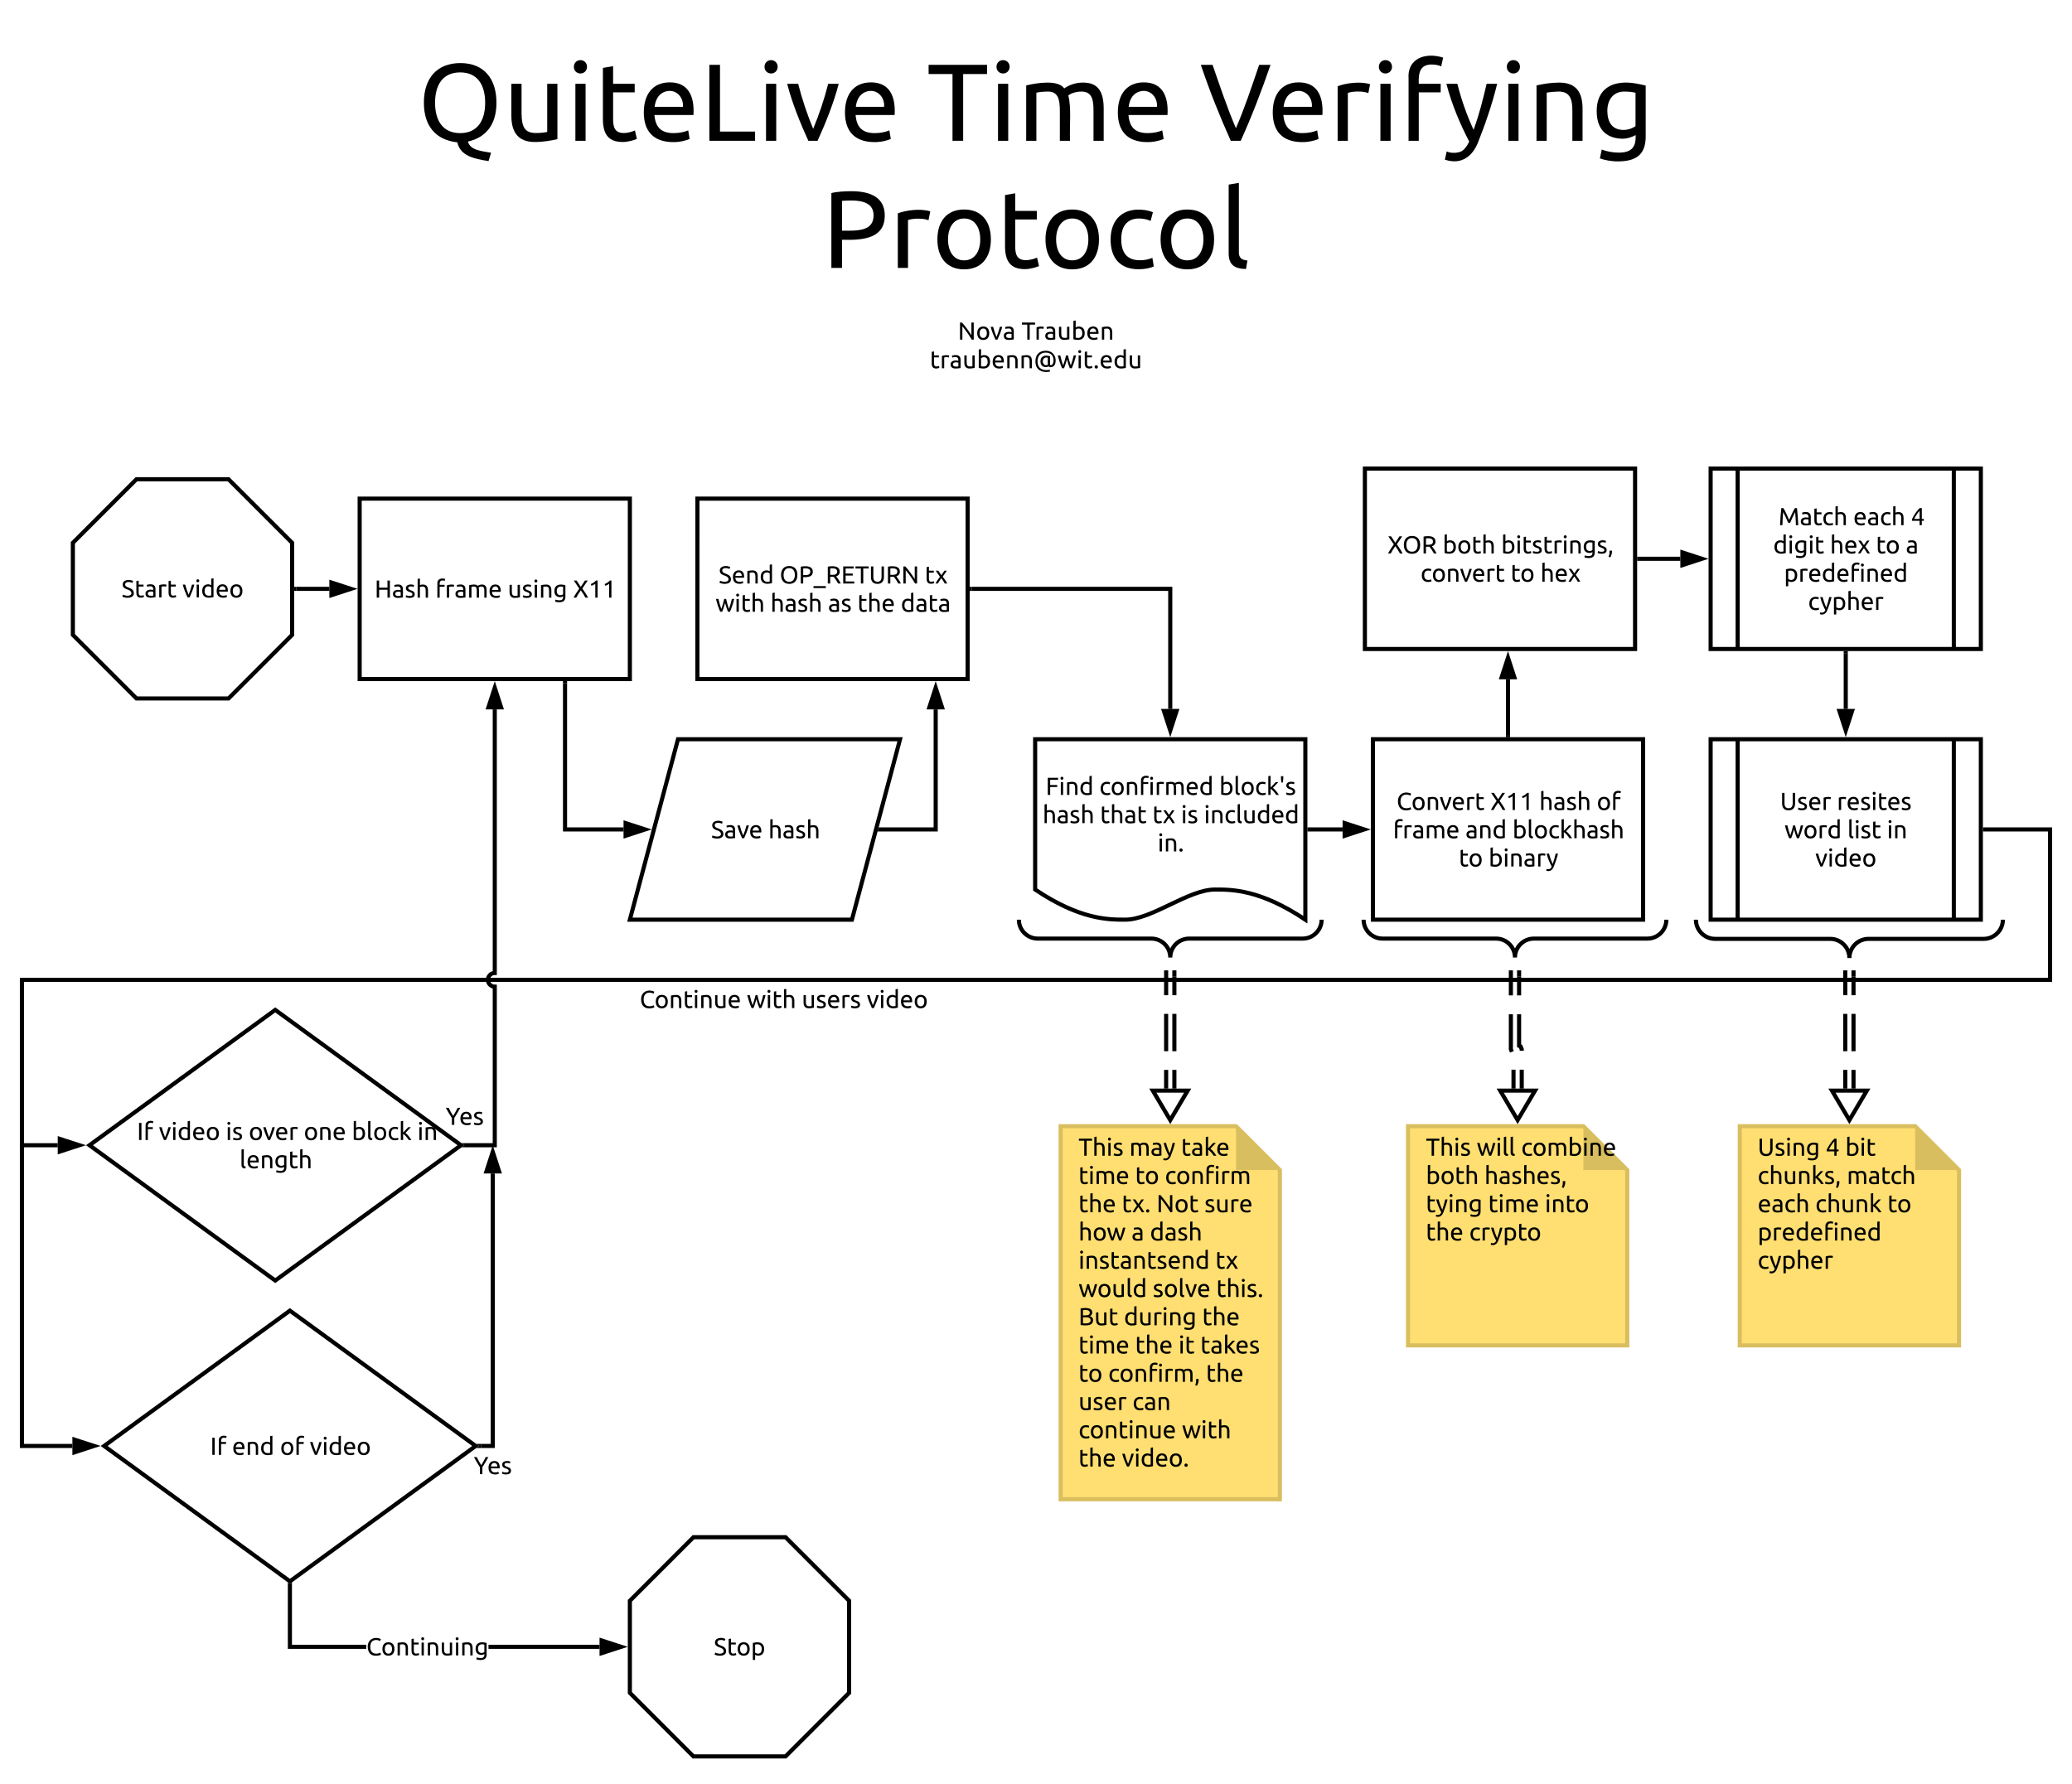 <svg xmlns="http://www.w3.org/2000/svg" xmlns:xlink="http://www.w3.org/1999/xlink" xmlns:lucid="lucid" width="1512" height="1302"><g transform="translate(-124 -18)" lucid:page-tab-id="0_0"><path d="M0 0h1760v1360H0z" fill="#fff"/><path d="M386.46 381.95h197.17v131.7H386.46z" stroke="#000" stroke-width="3" fill="#fff"/><use xlink:href="#a" transform="matrix(1,0,0,1,391.461,386.951) translate(5.867 67.258)"/><use xlink:href="#b" transform="matrix(1,0,0,1,391.461,386.951) translate(50.222 67.258)"/><use xlink:href="#c" transform="matrix(1,0,0,1,391.461,386.951) translate(103.004 67.258)"/><use xlink:href="#d" transform="matrix(1,0,0,1,391.461,386.951) translate(150.649 67.258)"/><path d="M340.17 447.8H364.34" stroke="#000" stroke-width="3" fill="none"/><path d="M340.2 449.3h-1.53v-3h1.54z"/><path d="M380.1 447.8l-14.26 4.64v-9.27z" stroke="#000" stroke-width="3"/><path d="M618.75 557.56H780.8l-35.12 131.7H583.63z" stroke="#000" stroke-width="3" fill="#fff"/><use xlink:href="#e" transform="matrix(1,0,0,1,588.63,562.561) translate(54.196 67.258)"/><use xlink:href="#f" transform="matrix(1,0,0,1,588.63,562.561) translate(96.009 67.258)"/><path d="M632.92 381.95H830.1v131.7H632.9z" stroke="#000" stroke-width="3" fill="#fff"/><use xlink:href="#g" transform="matrix(1,0,0,1,637.923,386.951) translate(10.427 56.947)"/><use xlink:href="#h" transform="matrix(1,0,0,1,637.923,386.951) translate(54.96 56.947)"/><use xlink:href="#i" transform="matrix(1,0,0,1,637.923,386.951) translate(160.898 56.947)"/><use xlink:href="#j" transform="matrix(1,0,0,1,637.923,386.951) translate(8.169 77.569)"/><use xlink:href="#k" transform="matrix(1,0,0,1,637.923,386.951) translate(48.24 77.569)"/><use xlink:href="#l" transform="matrix(1,0,0,1,637.923,386.951) translate(90.213 77.569)"/><use xlink:href="#m" transform="matrix(1,0,0,1,637.923,386.951) translate(111.742 77.569)"/><use xlink:href="#n" transform="matrix(1,0,0,1,637.923,386.951) translate(143.369 77.569)"/><path d="M1120 360h197.17v131.7H1120z" stroke="#000" stroke-width="3" fill="#fff"/><use xlink:href="#o" transform="matrix(1,0,0,1,1125,365) translate(11.484 56.947)"/><use xlink:href="#p" transform="matrix(1,0,0,1,1125,365) translate(51.68 56.947)"/><use xlink:href="#q" transform="matrix(1,0,0,1,1125,365) translate(94.4 56.947)"/><use xlink:href="#r" transform="matrix(1,0,0,1,1125,365) translate(35.582 77.569)"/><use xlink:href="#s" transform="matrix(1,0,0,1,1125,365) translate(101.324 77.569)"/><use xlink:href="#t" transform="matrix(1,0,0,1,1125,365) translate(123.031 77.569)"/><path d="M879.38 557.56h197.17v131.7c-32.92-22-53.43-22-65.85-22-19.72 0-45.94 22-65.66 22-12.22 0-32.93 0-65.66-22z" stroke="#000" stroke-width="3" fill="#fff"/><use xlink:href="#u" transform="matrix(1,0,0,1,884.384,562.561) translate(2.631 35.636)"/><use xlink:href="#v" transform="matrix(1,0,0,1,884.384,562.561) translate(41.813 35.636)"/><use xlink:href="#w" transform="matrix(1,0,0,1,884.384,562.561) translate(129.298 35.636)"/><use xlink:href="#k" transform="matrix(1,0,0,1,884.384,562.561) translate(0.382 56.258)"/><use xlink:href="#x" transform="matrix(1,0,0,1,884.384,562.561) translate(42.356 56.258)"/><use xlink:href="#y" transform="matrix(1,0,0,1,884.384,562.561) translate(80.542 56.258)"/><use xlink:href="#z" transform="matrix(1,0,0,1,884.384,562.561) translate(101.396 56.258)"/><use xlink:href="#A" transform="matrix(1,0,0,1,884.384,562.561) translate(118.142 56.258)"/><use xlink:href="#B" transform="matrix(1,0,0,1,884.384,562.561) translate(84.356 76.88)"/><path d="M833.1 447.8h144.87v87.64" stroke="#000" stroke-width="3" fill="none"/><path d="M833.13 449.3h-1.54v-3h1.53z"/><path d="M977.97 551.2l-4.64-14.26h9.27z" stroke="#000" stroke-width="3"/><path d="M1372.3 360h197.18v131.7H1372.3z" stroke="#000" stroke-width="3" fill="#fff"/><path d="M1392.02 360v131.7M1549.76 360v131.7" stroke="#000" stroke-width="3" fill="none"/><use xlink:href="#C" transform="matrix(1,0,0,1,1401.953,365) translate(11.409 36.324)"/><use xlink:href="#D" transform="matrix(1,0,0,1,1401.953,365) translate(19.764 36.324)"/><use xlink:href="#E" transform="matrix(1,0,0,1,1401.953,365) translate(74.396 36.324)"/><use xlink:href="#F" transform="matrix(1,0,0,1,1401.953,365) translate(116.493 36.324)"/><use xlink:href="#G" transform="matrix(1,0,0,1,1401.953,365) translate(15.978 56.947)"/><use xlink:href="#H" transform="matrix(1,0,0,1,1401.953,365) translate(57.4 56.947)"/><use xlink:href="#s" transform="matrix(1,0,0,1,1401.953,365) translate(90.964 56.947)"/><use xlink:href="#I" transform="matrix(1,0,0,1,1401.953,365) translate(112.671 56.947)"/><use xlink:href="#J" transform="matrix(1,0,0,1,1401.953,365) translate(23.818 77.569)"/><use xlink:href="#K" transform="matrix(1,0,0,1,1401.953,365) translate(41.427 98.191)"/><path d="M1372.3 557.56h197.18v131.7H1372.3z" stroke="#000" stroke-width="3" fill="#fff"/><path d="M1392.02 557.56v131.7m157.74-131.7v131.7" stroke="#000" stroke-width="3" fill="none"/><use xlink:href="#L" transform="matrix(1,0,0,1,1401.953,562.561) translate(21.009 46.636)"/><use xlink:href="#M" transform="matrix(1,0,0,1,1401.953,562.561) translate(62.431 46.636)"/><use xlink:href="#N" transform="matrix(1,0,0,1,1401.953,562.561) translate(24.191 67.258)"/><use xlink:href="#O" transform="matrix(1,0,0,1,1401.953,562.561) translate(70.076 67.258)"/><use xlink:href="#P" transform="matrix(1,0,0,1,1401.953,562.561) translate(98.964 67.258)"/><use xlink:href="#Q" transform="matrix(1,0,0,1,1401.953,562.561) translate(46.662 87.88)"/><path d="M324.85 755.12L460.4 853.9l-135.55 98.78L189.3 853.9z" stroke="#000" stroke-width="3" fill="#fff"/><use xlink:href="#R" transform="matrix(1,0,0,1,194.292,760.122) translate(12.893 89.947)"/><use xlink:href="#S" transform="matrix(1,0,0,1,194.292,760.122) translate(29.604 89.947)"/><use xlink:href="#T" transform="matrix(1,0,0,1,194.292,760.122) translate(45.569 89.947)"/><use xlink:href="#z" transform="matrix(1,0,0,1,194.292,760.122) translate(94.422 89.947)"/><use xlink:href="#U" transform="matrix(1,0,0,1,194.292,760.122) translate(111.169 89.947)"/><use xlink:href="#V" transform="matrix(1,0,0,1,194.292,760.122) translate(151.347 89.947)"/><use xlink:href="#W" transform="matrix(1,0,0,1,194.292,760.122) translate(186.369 89.947)"/><use xlink:href="#P" transform="matrix(1,0,0,1,194.292,760.122) translate(234.262 89.947)"/><use xlink:href="#X" transform="matrix(1,0,0,1,194.292,760.122) translate(104.502 110.569)"/><path d="M1572.48 623.4H1620v109.77H140V853.9h26.13" stroke="#000" stroke-width="3" fill="none"/><path d="M1572.5 624.9H1571v-3h1.53z"/><path d="M181.9 853.9l-14.27 4.64v-9.27z" stroke="#000" stroke-width="3"/><use xlink:href="#Y" transform="matrix(1,0,0,1,590.762,737.171) translate(0 16.569)"/><use xlink:href="#j" transform="matrix(1,0,0,1,590.762,737.171) translate(78.187 16.569)"/><use xlink:href="#Z" transform="matrix(1,0,0,1,590.762,737.171) translate(118.258 16.569)"/><use xlink:href="#Q" transform="matrix(1,0,0,1,590.762,737.171) translate(165.653 16.569)"/><path d="M335.55 974.63l135.56 98.78-135.55 98.8L200 1073.4z" stroke="#000" stroke-width="3" fill="#fff"/><use xlink:href="#aa" transform="matrix(1,0,0,1,205,979.634) translate(72.342 100.258)"/><use xlink:href="#ab" transform="matrix(1,0,0,1,205,979.634) translate(88.307 100.258)"/><use xlink:href="#ac" transform="matrix(1,0,0,1,205,979.634) translate(123.311 100.258)"/><use xlink:href="#Q" transform="matrix(1,0,0,1,205,979.634) translate(144.982 100.258)"/><path d="M337.05 1218.5h54.22v3h-57.22v-45.95h3zm224.46 0v3h-81.04v-3z"/><path d="M337.05 1175.6h-3v-2.64l1.5 1.1 1.5-1.1zM577.28 1220l-14.27 4.64v-9.28z"/><path d="M582.13 1220l-20.62 6.7v-13.4zm-17.62 2.57l7.92-2.57-7.9-2.57z"/><use xlink:href="#ad" transform="matrix(1,0,0,1,391.272,1209.689) translate(0 16.569)"/><path d="M420 38h920v202H420z" stroke="#000" stroke-opacity="0" stroke-width="2" fill="#fff" fill-opacity="0"/><use xlink:href="#ae" transform="matrix(1,0,0,1,425,43) translate(3.52 77.76)"/><use xlink:href="#af" transform="matrix(1,0,0,1,425,43) translate(375.2 77.76)"/><use xlink:href="#ag" transform="matrix(1,0,0,1,425,43) translate(574.32 77.76)"/><use xlink:href="#ah" transform="matrix(1,0,0,1,425,43) translate(298.64 170.56)"/><path d="M464.45 853.9h20.6V738.17c-2.77 0-5-2.24-5-5s2.23-5 5-5v-192.4" stroke="#000" stroke-width="3" fill="none"/><path d="M464.5 855.4h-3.6l2.05-1.5-2.06-1.5h3.6z"/><path d="M485.05 520l4.63 14.28h-9.27z" stroke="#000" stroke-width="3"/><use xlink:href="#ai" transform="matrix(1,0,0,1,449.206,822.486) translate(0 16.569)"/><path d="M475.15 1073.4h8.43V874.53" stroke="#000" stroke-width="3" fill="none"/><path d="M475.2 1074.9h-3.6l2.05-1.5-2.05-1.5h3.6z"/><path d="M483.58 858.76l4.64 14.26h-9.27z" stroke="#000" stroke-width="3"/><use xlink:href="#ai" transform="matrix(1,0,0,1,469.7,1077.405) translate(0 16.569)"/><path d="M536.32 516.66V623.4h42.7" stroke="#000" stroke-width="3" fill="none"/><path d="M537.82 516.7h-3v-1.54h3z"/><path d="M594.78 623.4l-14.26 4.65v-9.27z" stroke="#000" stroke-width="3"/><path d="M766.3 623.4h40.5V535.8" stroke="#000" stroke-width="3" fill="none"/><path d="M766.33 624.9h-1.94l.8-3h1.13z"/><path d="M806.8 520l4.64 14.28h-9.27z" stroke="#000" stroke-width="3"/><g fill="none"><path d="M867.5 769.27v-80h220.94v80z"/><path d="M1088.44 689.27c0 7.62-6.2 13.8-13.8 13.8h-82.86c-7.63 0-13.8 6.2-13.8 13.82 0-7.64-6.2-13.82-13.82-13.82H881.3c-7.62 0-13.8-6.2-13.8-13.8" stroke="#000" stroke-width="3"/></g><path d="M897.97 840h128l32 32v240.3h-160z" stroke="#d9be60" stroke-width="3" fill="#ffdf71"/><path d="M1025.97 840v32h32" fill="#d9be60"/><g><use xlink:href="#aj" transform="matrix(1,0,0,1,902.968,845) translate(8 16.569)"/><use xlink:href="#ak" transform="matrix(1,0,0,1,902.968,845) translate(45.084 16.569)"/><use xlink:href="#al" transform="matrix(1,0,0,1,902.968,845) translate(82.898 16.569)"/><use xlink:href="#am" transform="matrix(1,0,0,1,902.968,845) translate(8 37.191)"/><use xlink:href="#an" transform="matrix(1,0,0,1,902.968,845) translate(49.351 37.191)"/><use xlink:href="#ao" transform="matrix(1,0,0,1,902.968,845) translate(71.058 37.191)"/><use xlink:href="#ap" transform="matrix(1,0,0,1,902.968,845) translate(8 57.813)"/><use xlink:href="#aq" transform="matrix(1,0,0,1,902.968,845) translate(39.627 57.813)"/><use xlink:href="#ar" transform="matrix(1,0,0,1,902.968,845) translate(64.924 57.813)"/><use xlink:href="#as" transform="matrix(1,0,0,1,902.968,845) translate(99.893 57.813)"/><use xlink:href="#at" transform="matrix(1,0,0,1,902.968,845) translate(8 78.436)"/><use xlink:href="#au" transform="matrix(1,0,0,1,902.968,845) translate(46.613 78.436)"/><use xlink:href="#av" transform="matrix(1,0,0,1,902.968,845) translate(60.142 78.436)"/><use xlink:href="#aw" transform="matrix(1,0,0,1,902.968,845) translate(8 99.058)"/><use xlink:href="#ax" transform="matrix(1,0,0,1,902.968,845) translate(107.911 99.058)"/><use xlink:href="#ay" transform="matrix(1,0,0,1,902.968,845) translate(8 119.68)"/><use xlink:href="#az" transform="matrix(1,0,0,1,902.968,845) translate(62.151 119.68)"/><use xlink:href="#aA" transform="matrix(1,0,0,1,902.968,845) translate(108.569 119.68)"/><use xlink:href="#aB" transform="matrix(1,0,0,1,902.968,845) translate(8 140.302)"/><use xlink:href="#aC" transform="matrix(1,0,0,1,902.968,845) translate(41.173 140.302)"/><use xlink:href="#aD" transform="matrix(1,0,0,1,902.968,845) translate(98.293 140.302)"/><use xlink:href="#am" transform="matrix(1,0,0,1,902.968,845) translate(8 160.924)"/><use xlink:href="#ap" transform="matrix(1,0,0,1,902.968,845) translate(49.351 160.924)"/><use xlink:href="#aE" transform="matrix(1,0,0,1,902.968,845) translate(80.978 160.924)"/><use xlink:href="#aF" transform="matrix(1,0,0,1,902.968,845) translate(96.942 160.924)"/><use xlink:href="#an" transform="matrix(1,0,0,1,902.968,845) translate(8 181.547)"/><use xlink:href="#aG" transform="matrix(1,0,0,1,902.968,845) translate(29.707 181.547)"/><use xlink:href="#aD" transform="matrix(1,0,0,1,902.968,845) translate(101.084 181.547)"/><use xlink:href="#aH" transform="matrix(1,0,0,1,902.968,845) translate(8 202.169)"/><use xlink:href="#aI" transform="matrix(1,0,0,1,902.968,845) translate(47.396 202.169)"/><use xlink:href="#aJ" transform="matrix(1,0,0,1,902.968,845) translate(8 222.791)"/><use xlink:href="#aK" transform="matrix(1,0,0,1,902.968,845) translate(83.467 222.791)"/><use xlink:href="#ap" transform="matrix(1,0,0,1,902.968,845) translate(8 243.413)"/><use xlink:href="#aL" transform="matrix(1,0,0,1,902.968,845) translate(39.627 243.413)"/></g><path d="M1151.46 840h128l32 32v128h-160z" stroke="#d9be60" stroke-width="3" fill="#ffdf71"/><path d="M1279.46 840v32h32" fill="#d9be60"/><g><use xlink:href="#aj" transform="matrix(1,0,0,1,1156.461,845) translate(8 16.569)"/><use xlink:href="#aM" transform="matrix(1,0,0,1,1156.461,845) translate(45.084 16.569)"/><use xlink:href="#aN" transform="matrix(1,0,0,1,1156.461,845) translate(77.564 16.569)"/><use xlink:href="#aO" transform="matrix(1,0,0,1,1156.461,845) translate(8 37.191)"/><use xlink:href="#aP" transform="matrix(1,0,0,1,1156.461,845) translate(50.72 37.191)"/><use xlink:href="#aQ" transform="matrix(1,0,0,1,1156.461,845) translate(8 57.813)"/><use xlink:href="#am" transform="matrix(1,0,0,1,1156.461,845) translate(53.493 57.813)"/><use xlink:href="#aR" transform="matrix(1,0,0,1,1156.461,845) translate(94.844 57.813)"/><use xlink:href="#ap" transform="matrix(1,0,0,1,1156.461,845) translate(8 78.436)"/><use xlink:href="#aS" transform="matrix(1,0,0,1,1156.461,845) translate(39.627 78.436)"/></g><g fill="none"><path d="M1340 689.27v80h-220.94v-80z"/><path d="M1119.06 689.27c0 7.62 6.18 13.8 13.8 13.8h82.86c7.63 0 13.8 6.2 13.8 13.82 0-7.64 6.2-13.82 13.82-13.82h82.85c7.62 0 13.8-6.2 13.8-13.8" stroke="#000" stroke-width="3"/></g><path d="M1232.53 730.77v50.56l1.05.43.88 2.12v28.65" fill="none"/><path d="M1232.53 730.77v13.77m0 13.78v23l1.05.44.88 2.12v1.1m0 13.78v13.77" stroke="#000" stroke-width="3" fill="none"/><path d="M1226.53 730.77v53.1l.88 2.14 1.06.44v26.1" fill="none"/><path d="M1226.53 730.77v13.77m0 13.78v25.56l.76 1.83m1.16 13.06v13.77M1232.53 730.8v-4.53M1226.53 730.8v-4.53" stroke="#000" stroke-width="3" fill="none"/><path d="M1231.46 835.55l-12.73-21.52h25.46z" stroke="#000" stroke-width="3" fill="#fff"/><path d="M1393.56 840h128l32 32v128h-160z" stroke="#d9be60" stroke-width="3" fill="#ffdf71"/><path d="M1521.56 840v32h32" fill="#d9be60"/><g><use xlink:href="#aT" transform="matrix(1,0,0,1,1398.558,845) translate(8 16.569)"/><use xlink:href="#aU" transform="matrix(1,0,0,1,1398.558,845) translate(57.671 16.569)"/><use xlink:href="#aV" transform="matrix(1,0,0,1,1398.558,845) translate(71.947 16.569)"/><use xlink:href="#aW" transform="matrix(1,0,0,1,1398.558,845) translate(8 37.191)"/><use xlink:href="#aX" transform="matrix(1,0,0,1,1398.558,845) translate(73.084 37.191)"/><use xlink:href="#aY" transform="matrix(1,0,0,1,1398.558,845) translate(8 57.813)"/><use xlink:href="#aZ" transform="matrix(1,0,0,1,1398.558,845) translate(50.098 57.813)"/><use xlink:href="#ba" transform="matrix(1,0,0,1,1398.558,845) translate(102.738 57.813)"/><use xlink:href="#bb" transform="matrix(1,0,0,1,1398.558,845) translate(8 78.436)"/><use xlink:href="#bc" transform="matrix(1,0,0,1,1398.558,845) translate(8 99.058)"/></g><path d="M980.97 730.77v81.76" fill="none"/><path d="M980.97 730.77v13.63m0 13.62V785.28m0 13.63v13.63" stroke="#000" stroke-width="3" fill="none"/><path d="M974.97 730.77v81.76" fill="none"/><path d="M974.97 730.77v13.63m0 13.62V785.28m0 13.63v13.63M980.97 730.8v-4.53M974.97 730.8v-4.53" stroke="#000" stroke-width="3" fill="none"/><path d="M977.97 835.55l-12.73-21.52h25.45z" stroke="#000" stroke-width="3" fill="#fff"/><path d="M760 240h240v60H760z" stroke="#000" stroke-opacity="0" stroke-width="2" fill="#fff" fill-opacity="0"/><g><use xlink:href="#bd" transform="matrix(1,0,0,1,765,245) translate(57.976 20.896)"/><use xlink:href="#be" transform="matrix(1,0,0,1,765,245) translate(104.398 20.896)"/><use xlink:href="#bf" transform="matrix(1,0,0,1,765,245) translate(37.555 41.776)"/></g><path d="M1125.85 557.56H1323v131.7h-197.15z" stroke="#000" stroke-width="3" fill="#fff"/><g><use xlink:href="#bg" transform="matrix(1,0,0,1,1130.845,562.561) translate(12.204 46.636)"/><use xlink:href="#bh" transform="matrix(1,0,0,1,1130.845,562.561) translate(80.667 46.636)"/><use xlink:href="#k" transform="matrix(1,0,0,1,1130.845,562.561) translate(116.329 46.636)"/><use xlink:href="#bi" transform="matrix(1,0,0,1,1130.845,562.561) translate(158.302 46.636)"/><use xlink:href="#b" transform="matrix(1,0,0,1,1130.845,562.561) translate(9.68 67.258)"/><use xlink:href="#bj" transform="matrix(1,0,0,1,1130.845,562.561) translate(62.462 67.258)"/><use xlink:href="#bk" transform="matrix(1,0,0,1,1130.845,562.561) translate(96.809 67.258)"/><use xlink:href="#s" transform="matrix(1,0,0,1,1130.845,562.561) translate(57.671 87.88)"/><use xlink:href="#bl" transform="matrix(1,0,0,1,1130.845,562.561) translate(79.378 87.88)"/></g><path d="M1079.55 623.4h24.18" stroke="#000" stroke-width="3" fill="none"/><path d="M1079.6 624.9h-1.55v-3h1.54z"/><path d="M1119.5 623.4l-14.27 4.65v-9.27z" stroke="#000" stroke-width="3"/><path d="M1224.43 554.56v-40.73" stroke="#000" stroke-width="3" fill="none"/><path d="M1225.93 556.06h-3v-1.54h3z"/><path d="M1224.43 498.06l4.63 14.27h-9.27z" stroke="#000" stroke-width="3"/><path d="M1320.17 425.85h30.02" stroke="#000" stroke-width="3" fill="none"/><path d="M1320.2 427.35h-1.53v-3h1.54z"/><path d="M1365.95 425.85l-14.26 4.64v-9.28z" stroke="#000" stroke-width="3"/><path d="M1470.9 494.7v40.74" stroke="#000" stroke-width="3" fill="none"/><path d="M1472.4 494.75h-3v-1.54h3z"/><path d="M1470.9 551.2l-4.64-14.26h9.27z" stroke="#000" stroke-width="3"/><path d="M140 855.4v218h36.83M140 855.44v-1.54" stroke="#000" stroke-width="3" fill="none"/><path d="M192.6 1073.4l-14.27 4.65v-9.27z" stroke="#000" stroke-width="3"/><g fill="none"><path d="M1361.56 769.27v-80h224v80z"/><path d="M1585.56 689.27c0 7.73-6.27 14-14 14h-84c-7.73 0-14 6.27-14 14 0-7.73-6.27-14-14-14h-84c-7.73 0-14-6.27-14-14" stroke="#000" stroke-width="3"/></g><path d="M1476.56 730.77v81.76" fill="none"/><path d="M1476.56 730.77v13.63m0 13.62v27.26m0 13.63v13.63" stroke="#000" stroke-width="3" fill="none"/><path d="M1470.56 730.77v81.76" fill="none"/><path d="M1470.56 730.77v13.63m0 13.62v27.26m0 13.63v13.63M1476.56 730.8v-4.53M1470.56 730.8v-4.53" stroke="#000" stroke-width="3" fill="none"/><path d="M1473.56 835.55l-12.73-21.52h25.45zM583.63 1186.4l46.4-46.4h67.2l46.4 46.4v67.2l-46.4 46.4h-67.2l-46.4-46.4z" stroke="#000" stroke-width="3" fill="#fff"/><g><use xlink:href="#bm" transform="matrix(1,0,0,1,588.63,1145) translate(56.2 81.258)"/></g><path d="M177.17 414.2l46.4-46.4h67.2l46.4 46.4v67.2l-46.4 46.4h-67.2l-46.4-46.4z" stroke="#000" stroke-width="3" fill="#fff"/><g><use xlink:href="#bn" transform="matrix(1,0,0,1,182.169,372.805) translate(30.449 81.258)"/><use xlink:href="#Q" transform="matrix(1,0,0,1,182.169,372.805) translate(74.876 81.258)"/></g><defs><path d="M524-693h97V0h-97v-320H185V0H88v-693h97v289h339v-289" id="bo"/><path d="M139-156c0 106 132 93 220 82v-155c-78-22-220-23-220 73zm-94 1c-2-152 173-180 314-148 5-94-26-150-117-150-50 0-101 8-132 20l-11-77c32-13 99-23 151-23 135 0 201 66 200 199V-9C390 1 319 11 247 11 126 11 46-34 45-155" id="bp"/><path d="M59-97c36 13 83 32 144 30 63-2 112-9 112-63 0-99-160-93-221-153-24-24-44-52-44-100 0-151 196-178 331-127l-17 80c-60-35-257-49-214 69 69 92 264 59 259 227-2 107-89 146-206 146C133 12 82-2 42-17" id="bq"/><path d="M279-449c-38 1-76 8-104 17V0H82v-760l93-16v266c32-12 72-21 114-21 153-1 213 87 213 239V0h-93v-272c1-107-22-181-130-177" id="br"/><g id="a"><use transform="matrix(0.018,0,0,0.018,0,0)" xlink:href="#bo"/><use transform="matrix(0.018,0,0,0.018,12.604,0)" xlink:href="#bp"/><use transform="matrix(0.018,0,0,0.018,21.956,0)" xlink:href="#bq"/><use transform="matrix(0.018,0,0,0.018,29.956,0)" xlink:href="#br"/></g><path d="M82-567C68-745 227-812 397-759l-17 80c-21-10-52-17-88-17-102 0-122 72-117 176h200v78H175V0H82v-567" id="bs"/><path d="M82-498c73-28 204-47 296-18l-16 81c-44-19-138-19-187-2V0H82v-498" id="bt"/><path d="M278-449c-36 0-74 4-103 10V0H82v-505c94-23 290-55 347 27 41-28 96-52 166-53 149-3 194 91 194 239V0h-93v-272c0-100-11-177-111-177-50 0-96 17-119 35 30 114 10 276 16 414h-93v-272c0-99-12-179-111-177" id="bu"/><path d="M315 12C141 9 53-87 53-259c0-164 81-274 237-274 163 0 227 118 216 298H150c9 108 58 165 175 165 54 0 101-11 133-25l13 78c-33 16-99 31-156 29zm95-322c8-101-82-177-178-132-47 22-73 71-80 132h258" id="bv"/><g id="b"><use transform="matrix(0.018,0,0,0.018,0,0)" xlink:href="#bs"/><use transform="matrix(0.018,0,0,0.018,6.933,0)" xlink:href="#bt"/><use transform="matrix(0.018,0,0,0.018,13.867,0)" xlink:href="#bp"/><use transform="matrix(0.018,0,0,0.018,23.218,0)" xlink:href="#bu"/><use transform="matrix(0.018,0,0,0.018,38.596,0)" xlink:href="#bv"/></g><path d="M300-71c36 0 74-3 103-10v-439h93v505C441-2 367 11 290 11 138 11 76-78 76-228v-292h93v272c2 116 24 177 131 177" id="bw"/><path d="M175 0H82v-520h93V0zm13-675c0 35-26 61-60 61s-60-26-60-61 26-61 60-61 60 26 60 61" id="bx"/><path d="M279-449c-36 1-74 4-104 10V0H82v-505c55-13 130-26 207-26 153 0 213 87 213 239V0h-93v-272c1-107-22-180-130-177" id="by"/><path d="M252 108c114 0 161-44 156-160-25 15-79 35-127 33-151-6-228-96-228-252 0-162 90-254 252-260 75-2 141 15 195 27v464c0 164-85 227-250 228-62 1-124-12-168-27l17-81c38 15 98 28 153 28zm38-207c46 2 92-16 117-35v-304c-29-7-58-11-101-11-102-1-157 76-156 179 2 102 44 167 140 171" id="bz"/><g id="c"><use transform="matrix(0.018,0,0,0.018,0,0)" xlink:href="#bw"/><use transform="matrix(0.018,0,0,0.018,10.276,0)" xlink:href="#bq"/><use transform="matrix(0.018,0,0,0.018,18.276,0)" xlink:href="#bx"/><use transform="matrix(0.018,0,0,0.018,22.844,0)" xlink:href="#by"/><use transform="matrix(0.018,0,0,0.018,33.12,0)" xlink:href="#bz"/></g><path d="M25 0c65-128 149-247 231-366L34-693h112l171 258 169-258h111L379-370C463-249 547-129 613 0H504c-52-103-121-205-186-296-66 91-133 194-186 296H25" id="bA"/><path d="M95-550c82-33 155-78 210-143h66V0h-93v-564c-41 36-97 64-154 84" id="bB"/><g id="d"><use transform="matrix(0.018,0,0,0.018,0,0)" xlink:href="#bA"/><use transform="matrix(0.018,0,0,0.018,11.289,0)" xlink:href="#bB"/><use transform="matrix(0.018,0,0,0.018,21.387,0)" xlink:href="#bB"/></g><path d="M64-114c42 22 110 45 185 45 127 0 189-72 139-159-74-129-329-76-337-288-8-203 271-234 423-150l-31 79c-73-47-295-73-292 60 2 88 82 103 147 131 102 44 200 79 205 222C510 40 191 50 35-34" id="bC"/><path d="M255-109c52-125 101-269 137-411h96C441-339 364-151 295 0h-84C142-151 64-339 18-520h100c36 142 85 286 137 411" id="bD"/><g id="e"><use transform="matrix(0.018,0,0,0.018,0,0)" xlink:href="#bC"/><use transform="matrix(0.018,0,0,0.018,9.529,0)" xlink:href="#bp"/><use transform="matrix(0.018,0,0,0.018,18.88,0)" xlink:href="#bD"/><use transform="matrix(0.018,0,0,0.018,27.627,0)" xlink:href="#bv"/></g><g id="f"><use transform="matrix(0.018,0,0,0.018,0,0)" xlink:href="#br"/><use transform="matrix(0.018,0,0,0.018,10.222,0)" xlink:href="#bp"/><use transform="matrix(0.018,0,0,0.018,19.573,0)" xlink:href="#bq"/><use transform="matrix(0.018,0,0,0.018,27.573,0)" xlink:href="#br"/></g><path d="M315-70c41 0 75-4 103-11v-329c-24-19-73-42-119-40-110 2-147 80-149 190-2 113 59 189 165 190zm-28-462c51-2 103 18 131 35v-263l93-16v761C458-1 388 13 314 12 145 7 53-90 53-260c0-162 75-266 234-272" id="bE"/><g id="g"><use transform="matrix(0.018,0,0,0.018,0,0)" xlink:href="#bC"/><use transform="matrix(0.018,0,0,0.018,9.529,0)" xlink:href="#bv"/><use transform="matrix(0.018,0,0,0.018,19.538,0)" xlink:href="#by"/><use transform="matrix(0.018,0,0,0.018,29.813,0)" xlink:href="#bE"/></g><path d="M393 15C177 15 60-125 60-347s117-362 333-362c214 0 329 141 329 362S607 15 393 15zm-2-639c-159 0-229 115-229 277S232-70 391-70c158 0 228-115 228-277s-70-277-228-277" id="bF"/><path d="M88-683c49-13 125-17 184-17 175 0 303 59 303 221 0 202-179 229-390 222V0H88v-683zm385 203c0-140-156-141-288-132v272c146 2 288 4 288-140" id="bG"/><path d="M-2 106h500v79H-2v-79" id="bH"/><path d="M571-481c0 104-59 163-144 191 67 84 137 186 186 290H507c-51-97-115-192-181-272-45 2-94 0-141 1V0H88v-683c49-13 125-17 184-17 175 0 299 58 299 219zm-102-1c0-139-153-139-284-130v261c140 0 284 11 284-131" id="bI"/><path d="M88 0v-693h423v83H185v206h290v81H185v240h351V0H88" id="bJ"/><path d="M551-693v84H333V0h-97v-609H18v-84h533" id="bK"/><path d="M609-258C606-86 520 15 346 15S83-86 83-258v-435h97v424c-3 125 55 198 166 198 117 0 165-77 166-198v-424h97v435" id="bL"/><path d="M563 0C450-189 321-377 183-541V0H88v-693h77c137 151 274 337 384 513v-513h95V0h-81" id="bM"/><g id="h"><use transform="matrix(0.018,0,0,0.018,0,0)" xlink:href="#bF"/><use transform="matrix(0.018,0,0,0.018,13.902,0)" xlink:href="#bG"/><use transform="matrix(0.018,0,0,0.018,24.782,0)" xlink:href="#bH"/><use transform="matrix(0.018,0,0,0.018,33.6,0)" xlink:href="#bI"/><use transform="matrix(0.018,0,0,0.018,44.853,0)" xlink:href="#bJ"/><use transform="matrix(0.018,0,0,0.018,55.076,0)" xlink:href="#bK"/><use transform="matrix(0.018,0,0,0.018,65.191,0)" xlink:href="#bL"/><use transform="matrix(0.018,0,0,0.018,77.493,0)" xlink:href="#bI"/><use transform="matrix(0.018,0,0,0.018,88.747,0)" xlink:href="#bM"/></g><path d="M257 11C121 11 76-66 76-201v-464l93-16v161h197v78H169v240c-1 80 17 131 96 131 43 0 79-13 103-23l18 77c-27 12-82 28-129 28" id="bN"/><path d="M18 0c47-93 120-191 180-273L26-520h105l124 182 125-182h99L311-279C371-196 448-94 495 0H393c-39-75-91-148-140-214-49 66-99 140-139 214H18" id="bO"/><g id="i"><use transform="matrix(0.018,0,0,0.018,0,0)" xlink:href="#bN"/><use transform="matrix(0.018,0,0,0.018,7.52,0)" xlink:href="#bO"/></g><path d="M761-520C714-334 656-153 588 0h-81c-40-105-86-236-117-357-31 122-76 252-116 357h-81C125-153 67-334 20-520h100c31 138 71 286 118 407 45-126 85-269 117-407h77c30 140 70 281 115 407 46-123 88-268 118-407h96" id="bP"/><g id="j"><use transform="matrix(0.018,0,0,0.018,0,0)" xlink:href="#bP"/><use transform="matrix(0.018,0,0,0.018,13.884,0)" xlink:href="#bx"/><use transform="matrix(0.018,0,0,0.018,18.453,0)" xlink:href="#bN"/><use transform="matrix(0.018,0,0,0.018,25.671,0)" xlink:href="#br"/></g><g id="k"><use transform="matrix(0.018,0,0,0.018,0,0)" xlink:href="#br"/><use transform="matrix(0.018,0,0,0.018,10.222,0)" xlink:href="#bp"/><use transform="matrix(0.018,0,0,0.018,19.573,0)" xlink:href="#bq"/><use transform="matrix(0.018,0,0,0.018,27.573,0)" xlink:href="#br"/></g><g id="l"><use transform="matrix(0.018,0,0,0.018,0,0)" xlink:href="#bp"/><use transform="matrix(0.018,0,0,0.018,9.351,0)" xlink:href="#bq"/></g><g id="m"><use transform="matrix(0.018,0,0,0.018,0,0)" xlink:href="#bN"/><use transform="matrix(0.018,0,0,0.018,7.218,0)" xlink:href="#br"/><use transform="matrix(0.018,0,0,0.018,17.44,0)" xlink:href="#bv"/></g><g id="n"><use transform="matrix(0.018,0,0,0.018,0,0)" xlink:href="#bE"/><use transform="matrix(0.018,0,0,0.018,10.542,0)" xlink:href="#bp"/><use transform="matrix(0.018,0,0,0.018,19.893,0)" xlink:href="#bN"/><use transform="matrix(0.018,0,0,0.018,27.111,0)" xlink:href="#bp"/></g><g id="o"><use transform="matrix(0.018,0,0,0.018,0,0)" xlink:href="#bA"/><use transform="matrix(0.018,0,0,0.018,10.862,0)" xlink:href="#bF"/><use transform="matrix(0.018,0,0,0.018,24.764,0)" xlink:href="#bI"/></g><path d="M279 12C204 13 135-1 82-15v-745l93-16v279c28-17 80-37 131-35 159 6 234 110 234 272C540-90 448 7 279 12zm15-462c-46-2-95 21-119 40v329c28 7 62 11 103 11 106 0 167-77 165-190-2-110-39-188-149-190" id="bQ"/><path d="M297-533c160 0 244 110 244 273S457 13 297 13 53-97 53-260s84-273 244-273zm0 464c98 0 147-85 147-191s-49-191-147-191-147 85-147 191S199-69 297-69" id="bR"/><g id="p"><use transform="matrix(0.018,0,0,0.018,0,0)" xlink:href="#bQ"/><use transform="matrix(0.018,0,0,0.018,10.542,0)" xlink:href="#bR"/><use transform="matrix(0.018,0,0,0.018,21.102,0)" xlink:href="#bN"/><use transform="matrix(0.018,0,0,0.018,28.32,0)" xlink:href="#br"/></g><path d="M40 136C75 68 85-19 79-114h101c7 109-27 200-68 273" id="bS"/><g id="q"><use transform="matrix(0.018,0,0,0.018,0,0)" xlink:href="#bQ"/><use transform="matrix(0.018,0,0,0.018,10.542,0)" xlink:href="#bx"/><use transform="matrix(0.018,0,0,0.018,15.111,0)" xlink:href="#bN"/><use transform="matrix(0.018,0,0,0.018,22.329,0)" xlink:href="#bq"/><use transform="matrix(0.018,0,0,0.018,30.329,0)" xlink:href="#bN"/><use transform="matrix(0.018,0,0,0.018,37.547,0)" xlink:href="#bt"/><use transform="matrix(0.018,0,0,0.018,44.48,0)" xlink:href="#bx"/><use transform="matrix(0.018,0,0,0.018,49.049,0)" xlink:href="#by"/><use transform="matrix(0.018,0,0,0.018,59.324,0)" xlink:href="#bz"/><use transform="matrix(0.018,0,0,0.018,69.671,0)" xlink:href="#bq"/><use transform="matrix(0.018,0,0,0.018,77.671,0)" xlink:href="#bS"/></g><path d="M447-14c-35 17-88 26-139 26C139 12 53-90 53-259c0-187 118-299 319-268 23 4 46 10 67 19l-21 79c-28-13-66-22-107-22-111 1-162 75-161 192 1 118 51 189 170 189 43 1 87-10 114-22" id="bT"/><g id="r"><use transform="matrix(0.018,0,0,0.018,0,0)" xlink:href="#bT"/><use transform="matrix(0.018,0,0,0.018,8.107,0)" xlink:href="#bR"/><use transform="matrix(0.018,0,0,0.018,18.667,0)" xlink:href="#by"/><use transform="matrix(0.018,0,0,0.018,28.658,0)" xlink:href="#bD"/><use transform="matrix(0.018,0,0,0.018,37.404,0)" xlink:href="#bv"/><use transform="matrix(0.018,0,0,0.018,47.413,0)" xlink:href="#bt"/><use transform="matrix(0.018,0,0,0.018,54.347,0)" xlink:href="#bN"/></g><g id="s"><use transform="matrix(0.018,0,0,0.018,0,0)" xlink:href="#bN"/><use transform="matrix(0.018,0,0,0.018,6.969,0)" xlink:href="#bR"/></g><g id="t"><use transform="matrix(0.018,0,0,0.018,0,0)" xlink:href="#br"/><use transform="matrix(0.018,0,0,0.018,10.222,0)" xlink:href="#bv"/><use transform="matrix(0.018,0,0,0.018,20.231,0)" xlink:href="#bO"/></g><path d="M88 0v-693h418v83H185v209h285v82H185V0H88" id="bU"/><g id="u"><use transform="matrix(0.018,0,0,0.018,0,0)" xlink:href="#bU"/><use transform="matrix(0.018,0,0,0.018,9.618,0)" xlink:href="#bx"/><use transform="matrix(0.018,0,0,0.018,14.187,0)" xlink:href="#by"/><use transform="matrix(0.018,0,0,0.018,24.462,0)" xlink:href="#bE"/></g><g id="v"><use transform="matrix(0.018,0,0,0.018,0,0)" xlink:href="#bT"/><use transform="matrix(0.018,0,0,0.018,8.107,0)" xlink:href="#bR"/><use transform="matrix(0.018,0,0,0.018,18.667,0)" xlink:href="#by"/><use transform="matrix(0.018,0,0,0.018,28.942,0)" xlink:href="#bs"/><use transform="matrix(0.018,0,0,0.018,35.876,0)" xlink:href="#bx"/><use transform="matrix(0.018,0,0,0.018,40.444,0)" xlink:href="#bt"/><use transform="matrix(0.018,0,0,0.018,47.378,0)" xlink:href="#bu"/><use transform="matrix(0.018,0,0,0.018,62.756,0)" xlink:href="#bv"/><use transform="matrix(0.018,0,0,0.018,72.764,0)" xlink:href="#bE"/></g><path d="M173-151c-3 59 26 79 78 83l-13 78C129 7 80-30 80-136v-624l93-16v625" id="bV"/><path d="M490-520c-69 78-147 159-220 234 93 75 176 181 240 286H401c-59-95-136-186-226-250V0H82v-760l93-16v474c70-69 142-144 206-218h109" id="bW"/><path d="M95-501c-14-80-24-166-21-259h97c3 93-7 179-21 259H95" id="bX"/><g id="w"><use transform="matrix(0.018,0,0,0.018,0,0)" xlink:href="#bQ"/><use transform="matrix(0.018,0,0,0.018,10.542,0)" xlink:href="#bV"/><use transform="matrix(0.018,0,0,0.018,15.467,0)" xlink:href="#bR"/><use transform="matrix(0.018,0,0,0.018,26.027,0)" xlink:href="#bT"/><use transform="matrix(0.018,0,0,0.018,34.364,0)" xlink:href="#bW"/><use transform="matrix(0.018,0,0,0.018,43.716,0)" xlink:href="#bX"/><use transform="matrix(0.018,0,0,0.018,48.071,0)" xlink:href="#bq"/></g><g id="x"><use transform="matrix(0.018,0,0,0.018,0,0)" xlink:href="#bN"/><use transform="matrix(0.018,0,0,0.018,7.218,0)" xlink:href="#br"/><use transform="matrix(0.018,0,0,0.018,17.44,0)" xlink:href="#bp"/><use transform="matrix(0.018,0,0,0.018,26.791,0)" xlink:href="#bN"/></g><g id="y"><use transform="matrix(0.018,0,0,0.018,0,0)" xlink:href="#bN"/><use transform="matrix(0.018,0,0,0.018,7.52,0)" xlink:href="#bO"/></g><g id="z"><use transform="matrix(0.018,0,0,0.018,0,0)" xlink:href="#bx"/><use transform="matrix(0.018,0,0,0.018,4.569,0)" xlink:href="#bq"/></g><g id="A"><use transform="matrix(0.018,0,0,0.018,0,0)" xlink:href="#bx"/><use transform="matrix(0.018,0,0,0.018,4.569,0)" xlink:href="#by"/><use transform="matrix(0.018,0,0,0.018,14.844,0)" xlink:href="#bT"/><use transform="matrix(0.018,0,0,0.018,23.182,0)" xlink:href="#bV"/><use transform="matrix(0.018,0,0,0.018,28.107,0)" xlink:href="#bw"/><use transform="matrix(0.018,0,0,0.018,38.382,0)" xlink:href="#bE"/><use transform="matrix(0.018,0,0,0.018,48.924,0)" xlink:href="#bv"/><use transform="matrix(0.018,0,0,0.018,58.933,0)" xlink:href="#bE"/></g><path d="M125-121c39 0 67 30 67 67s-28 67-67 67-67-30-67-67 28-67 67-67" id="bY"/><g id="B"><use transform="matrix(0.018,0,0,0.018,0,0)" xlink:href="#bx"/><use transform="matrix(0.018,0,0,0.018,4.569,0)" xlink:href="#by"/><use transform="matrix(0.018,0,0,0.018,14.844,0)" xlink:href="#bY"/></g><path d="M682-533C610-400 540-239 477-96h-78c-63-145-132-302-205-437-15 163-23 356-30 533H69c10-236 25-474 51-693h85c86 143 163 321 233 480 71-159 147-337 233-480h85c23 223 40 454 51 693h-95c-7-177-15-370-30-533" id="bZ"/><g id="D"><use transform="matrix(0.018,0,0,0.018,0,0)" xlink:href="#bZ"/><use transform="matrix(0.018,0,0,0.018,15.556,0)" xlink:href="#bp"/><use transform="matrix(0.018,0,0,0.018,24.907,0)" xlink:href="#bN"/><use transform="matrix(0.018,0,0,0.018,31.893,0)" xlink:href="#bT"/><use transform="matrix(0.018,0,0,0.018,40.231,0)" xlink:href="#br"/></g><g id="E"><use transform="matrix(0.018,0,0,0.018,0,0)" xlink:href="#bv"/><use transform="matrix(0.018,0,0,0.018,10.009,0)" xlink:href="#bp"/><use transform="matrix(0.018,0,0,0.018,19.36,0)" xlink:href="#bT"/><use transform="matrix(0.018,0,0,0.018,27.698,0)" xlink:href="#br"/></g><path d="M42-240c77-166 189-328 311-453h89v440h82v76h-82V0h-90v-177H42v-63zm310-343c-86 94-162 208-220 330h220v-330" id="ca"/><use transform="matrix(0.018,0,0,0.018,0,0)" xlink:href="#ca" id="F"/><g id="G"><use transform="matrix(0.018,0,0,0.018,0,0)" xlink:href="#bE"/><use transform="matrix(0.018,0,0,0.018,10.542,0)" xlink:href="#bx"/><use transform="matrix(0.018,0,0,0.018,15.111,0)" xlink:href="#bz"/><use transform="matrix(0.018,0,0,0.018,25.458,0)" xlink:href="#bx"/><use transform="matrix(0.018,0,0,0.018,30.027,0)" xlink:href="#bN"/></g><g id="H"><use transform="matrix(0.018,0,0,0.018,0,0)" xlink:href="#br"/><use transform="matrix(0.018,0,0,0.018,10.222,0)" xlink:href="#bv"/><use transform="matrix(0.018,0,0,0.018,20.231,0)" xlink:href="#bO"/></g><use transform="matrix(0.018,0,0,0.018,0,0)" xlink:href="#bp" id="I"/><path d="M294-70c109-2 147-79 149-189 2-113-59-188-165-189-45 0-73 2-103 10v328c24 19 73 42 119 40zm-15-461c169 5 261 102 261 272C540-98 465 6 306 12c-51 2-103-18-131-35v208H82v-689c54-12 122-29 197-27" id="cb"/><g id="J"><use transform="matrix(0.018,0,0,0.018,0,0)" xlink:href="#cb"/><use transform="matrix(0.018,0,0,0.018,10.542,0)" xlink:href="#bt"/><use transform="matrix(0.018,0,0,0.018,17.476,0)" xlink:href="#bv"/><use transform="matrix(0.018,0,0,0.018,27.484,0)" xlink:href="#bE"/><use transform="matrix(0.018,0,0,0.018,38.027,0)" xlink:href="#bv"/><use transform="matrix(0.018,0,0,0.018,48.036,0)" xlink:href="#bs"/><use transform="matrix(0.018,0,0,0.018,54.969,0)" xlink:href="#bx"/><use transform="matrix(0.018,0,0,0.018,59.538,0)" xlink:href="#by"/><use transform="matrix(0.018,0,0,0.018,69.813,0)" xlink:href="#bv"/><use transform="matrix(0.018,0,0,0.018,79.822,0)" xlink:href="#bE"/></g><path d="M266-100c50-137 84-270 119-420h96C435-330 371-148 306 16 261 129 164 226 4 172l17-75c41 21 118 16 149-11 20-17 39-42 56-79C145-149 66-333 18-520h100c37 148 89 293 148 420" id="cc"/><g id="K"><use transform="matrix(0.018,0,0,0.018,0,0)" xlink:href="#bT"/><use transform="matrix(0.018,0,0,0.018,8.533,0)" xlink:href="#cc"/><use transform="matrix(0.018,0,0,0.018,17.44,0)" xlink:href="#cb"/><use transform="matrix(0.018,0,0,0.018,27.982,0)" xlink:href="#br"/><use transform="matrix(0.018,0,0,0.018,38.204,0)" xlink:href="#bv"/><use transform="matrix(0.018,0,0,0.018,48.213,0)" xlink:href="#bt"/></g><g id="L"><use transform="matrix(0.018,0,0,0.018,0,0)" xlink:href="#bL"/><use transform="matrix(0.018,0,0,0.018,12.302,0)" xlink:href="#bq"/><use transform="matrix(0.018,0,0,0.018,20.302,0)" xlink:href="#bv"/><use transform="matrix(0.018,0,0,0.018,30.311,0)" xlink:href="#bt"/></g><g id="M"><use transform="matrix(0.018,0,0,0.018,0,0)" xlink:href="#bt"/><use transform="matrix(0.018,0,0,0.018,6.933,0)" xlink:href="#bv"/><use transform="matrix(0.018,0,0,0.018,16.942,0)" xlink:href="#bq"/><use transform="matrix(0.018,0,0,0.018,24.942,0)" xlink:href="#bx"/><use transform="matrix(0.018,0,0,0.018,29.511,0)" xlink:href="#bN"/><use transform="matrix(0.018,0,0,0.018,36.551,0)" xlink:href="#bv"/><use transform="matrix(0.018,0,0,0.018,46.56,0)" xlink:href="#bq"/></g><g id="N"><use transform="matrix(0.018,0,0,0.018,0,0)" xlink:href="#bP"/><use transform="matrix(0.018,0,0,0.018,13.671,0)" xlink:href="#bR"/><use transform="matrix(0.018,0,0,0.018,24.231,0)" xlink:href="#bt"/><use transform="matrix(0.018,0,0,0.018,31.164,0)" xlink:href="#bE"/></g><g id="O"><use transform="matrix(0.018,0,0,0.018,0,0)" xlink:href="#bV"/><use transform="matrix(0.018,0,0,0.018,4.924,0)" xlink:href="#bx"/><use transform="matrix(0.018,0,0,0.018,9.493,0)" xlink:href="#bq"/><use transform="matrix(0.018,0,0,0.018,17.493,0)" xlink:href="#bN"/></g><g id="P"><use transform="matrix(0.018,0,0,0.018,0,0)" xlink:href="#bx"/><use transform="matrix(0.018,0,0,0.018,4.569,0)" xlink:href="#by"/></g><g id="Q"><use transform="matrix(0.018,0,0,0.018,0,0)" xlink:href="#bD"/><use transform="matrix(0.018,0,0,0.018,8.996,0)" xlink:href="#bx"/><use transform="matrix(0.018,0,0,0.018,13.564,0)" xlink:href="#bE"/><use transform="matrix(0.018,0,0,0.018,24.107,0)" xlink:href="#bv"/><use transform="matrix(0.018,0,0,0.018,34.116,0)" xlink:href="#bR"/></g><path d="M88-693h97V0H88v-693" id="cd"/><g id="S"><use transform="matrix(0.018,0,0,0.018,0,0)" xlink:href="#cd"/><use transform="matrix(0.018,0,0,0.018,4.853,0)" xlink:href="#bs"/></g><g id="T"><use transform="matrix(0.018,0,0,0.018,0,0)" xlink:href="#bD"/><use transform="matrix(0.018,0,0,0.018,8.996,0)" xlink:href="#bx"/><use transform="matrix(0.018,0,0,0.018,13.564,0)" xlink:href="#bE"/><use transform="matrix(0.018,0,0,0.018,24.107,0)" xlink:href="#bv"/><use transform="matrix(0.018,0,0,0.018,34.116,0)" xlink:href="#bR"/></g><g id="U"><use transform="matrix(0.018,0,0,0.018,0,0)" xlink:href="#bR"/><use transform="matrix(0.018,0,0,0.018,10.311,0)" xlink:href="#bD"/><use transform="matrix(0.018,0,0,0.018,19.058,0)" xlink:href="#bv"/><use transform="matrix(0.018,0,0,0.018,29.067,0)" xlink:href="#bt"/></g><g id="V"><use transform="matrix(0.018,0,0,0.018,0,0)" xlink:href="#bR"/><use transform="matrix(0.018,0,0,0.018,10.56,0)" xlink:href="#by"/><use transform="matrix(0.018,0,0,0.018,20.836,0)" xlink:href="#bv"/></g><g id="W"><use transform="matrix(0.018,0,0,0.018,0,0)" xlink:href="#bQ"/><use transform="matrix(0.018,0,0,0.018,10.542,0)" xlink:href="#bV"/><use transform="matrix(0.018,0,0,0.018,15.467,0)" xlink:href="#bR"/><use transform="matrix(0.018,0,0,0.018,26.027,0)" xlink:href="#bT"/><use transform="matrix(0.018,0,0,0.018,34.364,0)" xlink:href="#bW"/></g><g id="X"><use transform="matrix(0.018,0,0,0.018,0,0)" xlink:href="#bV"/><use transform="matrix(0.018,0,0,0.018,4.924,0)" xlink:href="#bv"/><use transform="matrix(0.018,0,0,0.018,14.933,0)" xlink:href="#by"/><use transform="matrix(0.018,0,0,0.018,25.209,0)" xlink:href="#bz"/><use transform="matrix(0.018,0,0,0.018,35.556,0)" xlink:href="#bN"/><use transform="matrix(0.018,0,0,0.018,42.773,0)" xlink:href="#br"/></g><path d="M597-29C545 0 469 15 386 15 168 15 67-125 60-347c-8-284 240-432 510-326 11 4 18 9 22 12l-28 80c-42-23-98-43-163-43-163 0-238 111-238 277 0 165 69 273 232 277 73 3 134-19 177-39" id="ce"/><g id="Y"><use transform="matrix(0.018,0,0,0.018,0,0)" xlink:href="#ce"/><use transform="matrix(0.018,0,0,0.018,10.827,0)" xlink:href="#bR"/><use transform="matrix(0.018,0,0,0.018,21.387,0)" xlink:href="#by"/><use transform="matrix(0.018,0,0,0.018,31.662,0)" xlink:href="#bN"/><use transform="matrix(0.018,0,0,0.018,38.88,0)" xlink:href="#bx"/><use transform="matrix(0.018,0,0,0.018,43.449,0)" xlink:href="#by"/><use transform="matrix(0.018,0,0,0.018,53.724,0)" xlink:href="#bw"/><use transform="matrix(0.018,0,0,0.018,64,0)" xlink:href="#bv"/></g><g id="Z"><use transform="matrix(0.018,0,0,0.018,0,0)" xlink:href="#bw"/><use transform="matrix(0.018,0,0,0.018,10.276,0)" xlink:href="#bq"/><use transform="matrix(0.018,0,0,0.018,18.276,0)" xlink:href="#bv"/><use transform="matrix(0.018,0,0,0.018,28.284,0)" xlink:href="#bt"/><use transform="matrix(0.018,0,0,0.018,35.218,0)" xlink:href="#bq"/></g><g id="aa"><use transform="matrix(0.018,0,0,0.018,0,0)" xlink:href="#cd"/><use transform="matrix(0.018,0,0,0.018,4.853,0)" xlink:href="#bs"/></g><g id="ab"><use transform="matrix(0.018,0,0,0.018,0,0)" xlink:href="#bv"/><use transform="matrix(0.018,0,0,0.018,10.009,0)" xlink:href="#by"/><use transform="matrix(0.018,0,0,0.018,20.284,0)" xlink:href="#bE"/></g><g id="ac"><use transform="matrix(0.018,0,0,0.018,0,0)" xlink:href="#bR"/><use transform="matrix(0.018,0,0,0.018,10.56,0)" xlink:href="#bs"/></g><g id="ad"><use transform="matrix(0.018,0,0,0.018,0,0)" xlink:href="#ce"/><use transform="matrix(0.018,0,0,0.018,10.827,0)" xlink:href="#bR"/><use transform="matrix(0.018,0,0,0.018,21.387,0)" xlink:href="#by"/><use transform="matrix(0.018,0,0,0.018,31.662,0)" xlink:href="#bN"/><use transform="matrix(0.018,0,0,0.018,38.88,0)" xlink:href="#bx"/><use transform="matrix(0.018,0,0,0.018,43.449,0)" xlink:href="#by"/><use transform="matrix(0.018,0,0,0.018,53.724,0)" xlink:href="#bw"/><use transform="matrix(0.018,0,0,0.018,64,0)" xlink:href="#bx"/><use transform="matrix(0.018,0,0,0.018,68.569,0)" xlink:href="#by"/><use transform="matrix(0.018,0,0,0.018,78.844,0)" xlink:href="#bz"/></g><path d="M722-347c0 199-96 317-260 354 20 80 125 87 211 102l-23 76c-132-20-258-47-285-171C169-7 60-134 60-347c0-222 117-362 333-362 214 0 329 141 329 362zM391-624c-159 0-229 115-229 277S232-70 391-70c158 0 228-115 228-277s-70-277-228-277" id="cf"/><path d="M505-84V0H88v-693h97v609h320" id="cg"/><g id="ae"><use transform="matrix(0.08,0,0,0.08,0,0)" xlink:href="#cf"/><use transform="matrix(0.08,0,0,0.08,62.56,0)" xlink:href="#bw"/><use transform="matrix(0.08,0,0,0.08,108.8,0)" xlink:href="#bx"/><use transform="matrix(0.08,0,0,0.08,129.36,0)" xlink:href="#bN"/><use transform="matrix(0.08,0,0,0.08,161.04,0)" xlink:href="#bv"/><use transform="matrix(0.08,0,0,0.08,206.08,0)" xlink:href="#cg"/><use transform="matrix(0.08,0,0,0.08,247.92,0)" xlink:href="#bx"/><use transform="matrix(0.08,0,0,0.08,268.48,0)" xlink:href="#bD"/><use transform="matrix(0.08,0,0,0.08,307.84,0)" xlink:href="#bv"/></g><g id="af"><use transform="matrix(0.08,0,0,0.08,0,0)" xlink:href="#bK"/><use transform="matrix(0.08,0,0,0.08,45.52,0)" xlink:href="#bx"/><use transform="matrix(0.08,0,0,0.08,66.08,0)" xlink:href="#bu"/><use transform="matrix(0.08,0,0,0.08,135.28,0)" xlink:href="#bv"/></g><path d="M332-115c78-179 145-380 212-578h104C563-448 477-223 376 0h-91C185-223 95-447 12-693h107c69 199 135 397 213 578" id="ch"/><g id="ag"><use transform="matrix(0.08,0,0,0.08,0,0)" xlink:href="#ch"/><use transform="matrix(0.08,0,0,0.08,49.2,0)" xlink:href="#bv"/><use transform="matrix(0.08,0,0,0.08,94.24,0)" xlink:href="#bt"/><use transform="matrix(0.08,0,0,0.08,125.44,0)" xlink:href="#bx"/><use transform="matrix(0.08,0,0,0.08,146,0)" xlink:href="#bs"/><use transform="matrix(0.08,0,0,0.08,178.72,0)" xlink:href="#cc"/><use transform="matrix(0.08,0,0,0.08,218.8,0)" xlink:href="#bx"/><use transform="matrix(0.08,0,0,0.08,239.36,0)" xlink:href="#by"/><use transform="matrix(0.08,0,0,0.08,285.6,0)" xlink:href="#bz"/></g><g id="ah"><use transform="matrix(0.08,0,0,0.08,0,0)" xlink:href="#bG"/><use transform="matrix(0.08,0,0,0.08,48.96,0)" xlink:href="#bt"/><use transform="matrix(0.08,0,0,0.08,80.16,0)" xlink:href="#bR"/><use transform="matrix(0.08,0,0,0.08,127.68,0)" xlink:href="#bN"/><use transform="matrix(0.08,0,0,0.08,159.04,0)" xlink:href="#bR"/><use transform="matrix(0.08,0,0,0.08,206.56,0)" xlink:href="#bT"/><use transform="matrix(0.08,0,0,0.08,243.04,0)" xlink:href="#bR"/><use transform="matrix(0.08,0,0,0.08,290.56,0)" xlink:href="#bV"/></g><path d="M594-693c-76 140-157 278-244 413V0h-97v-278C165-414 84-552 8-693h114c51 111 118 229 182 329 63-101 130-218 182-329h108" id="ci"/><g id="ai"><use transform="matrix(0.018,0,0,0.018,0,0)" xlink:href="#ci"/><use transform="matrix(0.018,0,0,0.018,9.831,0)" xlink:href="#bv"/><use transform="matrix(0.018,0,0,0.018,19.84,0)" xlink:href="#bq"/></g><g id="aj"><use transform="matrix(0.018,0,0,0.018,0,0)" xlink:href="#bK"/><use transform="matrix(0.018,0,0,0.018,10.116,0)" xlink:href="#br"/><use transform="matrix(0.018,0,0,0.018,20.338,0)" xlink:href="#bx"/><use transform="matrix(0.018,0,0,0.018,24.907,0)" xlink:href="#bq"/></g><g id="ak"><use transform="matrix(0.018,0,0,0.018,0,0)" xlink:href="#bu"/><use transform="matrix(0.018,0,0,0.018,15.378,0)" xlink:href="#bp"/><use transform="matrix(0.018,0,0,0.018,24.729,0)" xlink:href="#cc"/></g><g id="al"><use transform="matrix(0.018,0,0,0.018,0,0)" xlink:href="#bN"/><use transform="matrix(0.018,0,0,0.018,7.218,0)" xlink:href="#bp"/><use transform="matrix(0.018,0,0,0.018,16.569,0)" xlink:href="#bW"/><use transform="matrix(0.018,0,0,0.018,25.458,0)" xlink:href="#bv"/></g><g id="am"><use transform="matrix(0.018,0,0,0.018,0,0)" xlink:href="#bN"/><use transform="matrix(0.018,0,0,0.018,7.218,0)" xlink:href="#bx"/><use transform="matrix(0.018,0,0,0.018,11.787,0)" xlink:href="#bu"/><use transform="matrix(0.018,0,0,0.018,27.164,0)" xlink:href="#bv"/></g><g id="an"><use transform="matrix(0.018,0,0,0.018,0,0)" xlink:href="#bN"/><use transform="matrix(0.018,0,0,0.018,6.969,0)" xlink:href="#bR"/></g><g id="ao"><use transform="matrix(0.018,0,0,0.018,0,0)" xlink:href="#bT"/><use transform="matrix(0.018,0,0,0.018,8.107,0)" xlink:href="#bR"/><use transform="matrix(0.018,0,0,0.018,18.667,0)" xlink:href="#by"/><use transform="matrix(0.018,0,0,0.018,28.942,0)" xlink:href="#bs"/><use transform="matrix(0.018,0,0,0.018,35.876,0)" xlink:href="#bx"/><use transform="matrix(0.018,0,0,0.018,40.444,0)" xlink:href="#bt"/><use transform="matrix(0.018,0,0,0.018,47.378,0)" xlink:href="#bu"/></g><g id="ap"><use transform="matrix(0.018,0,0,0.018,0,0)" xlink:href="#bN"/><use transform="matrix(0.018,0,0,0.018,7.218,0)" xlink:href="#br"/><use transform="matrix(0.018,0,0,0.018,17.44,0)" xlink:href="#bv"/></g><g id="aq"><use transform="matrix(0.018,0,0,0.018,0,0)" xlink:href="#bN"/><use transform="matrix(0.018,0,0,0.018,7.52,0)" xlink:href="#bO"/><use transform="matrix(0.018,0,0,0.018,16.676,0)" xlink:href="#bY"/></g><g id="ar"><use transform="matrix(0.018,0,0,0.018,0,0)" xlink:href="#bM"/><use transform="matrix(0.018,0,0,0.018,13.013,0)" xlink:href="#bR"/><use transform="matrix(0.018,0,0,0.018,23.573,0)" xlink:href="#bN"/></g><g id="as"><use transform="matrix(0.018,0,0,0.018,0,0)" xlink:href="#bq"/><use transform="matrix(0.018,0,0,0.018,8,0)" xlink:href="#bw"/><use transform="matrix(0.018,0,0,0.018,18.276,0)" xlink:href="#bt"/><use transform="matrix(0.018,0,0,0.018,25.209,0)" xlink:href="#bv"/></g><g id="at"><use transform="matrix(0.018,0,0,0.018,0,0)" xlink:href="#br"/><use transform="matrix(0.018,0,0,0.018,10.222,0)" xlink:href="#bR"/><use transform="matrix(0.018,0,0,0.018,20.551,0)" xlink:href="#bP"/></g><use transform="matrix(0.018,0,0,0.018,0,0)" xlink:href="#bp" id="au"/><g id="av"><use transform="matrix(0.018,0,0,0.018,0,0)" xlink:href="#bE"/><use transform="matrix(0.018,0,0,0.018,10.542,0)" xlink:href="#bp"/><use transform="matrix(0.018,0,0,0.018,19.893,0)" xlink:href="#bq"/><use transform="matrix(0.018,0,0,0.018,27.893,0)" xlink:href="#br"/></g><g id="aw"><use transform="matrix(0.018,0,0,0.018,0,0)" xlink:href="#bx"/><use transform="matrix(0.018,0,0,0.018,4.569,0)" xlink:href="#by"/><use transform="matrix(0.018,0,0,0.018,14.844,0)" xlink:href="#bq"/><use transform="matrix(0.018,0,0,0.018,22.844,0)" xlink:href="#bN"/><use transform="matrix(0.018,0,0,0.018,30.062,0)" xlink:href="#bp"/><use transform="matrix(0.018,0,0,0.018,39.413,0)" xlink:href="#by"/><use transform="matrix(0.018,0,0,0.018,49.689,0)" xlink:href="#bN"/><use transform="matrix(0.018,0,0,0.018,56.907,0)" xlink:href="#bq"/><use transform="matrix(0.018,0,0,0.018,64.907,0)" xlink:href="#bv"/><use transform="matrix(0.018,0,0,0.018,74.916,0)" xlink:href="#by"/><use transform="matrix(0.018,0,0,0.018,85.191,0)" xlink:href="#bE"/></g><g id="ax"><use transform="matrix(0.018,0,0,0.018,0,0)" xlink:href="#bN"/><use transform="matrix(0.018,0,0,0.018,7.52,0)" xlink:href="#bO"/></g><g id="ay"><use transform="matrix(0.018,0,0,0.018,0,0)" xlink:href="#bP"/><use transform="matrix(0.018,0,0,0.018,13.671,0)" xlink:href="#bR"/><use transform="matrix(0.018,0,0,0.018,24.231,0)" xlink:href="#bw"/><use transform="matrix(0.018,0,0,0.018,34.507,0)" xlink:href="#bV"/><use transform="matrix(0.018,0,0,0.018,39.431,0)" xlink:href="#bE"/></g><g id="az"><use transform="matrix(0.018,0,0,0.018,0,0)" xlink:href="#bq"/><use transform="matrix(0.018,0,0,0.018,8,0)" xlink:href="#bR"/><use transform="matrix(0.018,0,0,0.018,18.56,0)" xlink:href="#bV"/><use transform="matrix(0.018,0,0,0.018,23.484,0)" xlink:href="#bD"/><use transform="matrix(0.018,0,0,0.018,32.231,0)" xlink:href="#bv"/></g><g id="aA"><use transform="matrix(0.018,0,0,0.018,0,0)" xlink:href="#bN"/><use transform="matrix(0.018,0,0,0.018,7.218,0)" xlink:href="#br"/><use transform="matrix(0.018,0,0,0.018,17.44,0)" xlink:href="#bx"/><use transform="matrix(0.018,0,0,0.018,22.009,0)" xlink:href="#bq"/><use transform="matrix(0.018,0,0,0.018,30.009,0)" xlink:href="#bY"/></g><path d="M594-203C589-38 465 6 275 6 209 6 142 1 88-11v-672c188-30 472-44 472 165 1 79-42 125-99 148 77 24 136 68 133 167zm-100 1c0-142-168-119-310-121v244c136 8 310 16 310-123zm-34-309c0-119-159-112-276-104v214c128 0 276 15 276-110" id="cj"/><g id="aB"><use transform="matrix(0.018,0,0,0.018,0,0)" xlink:href="#cj"/><use transform="matrix(0.018,0,0,0.018,11.502,0)" xlink:href="#bw"/><use transform="matrix(0.018,0,0,0.018,21.778,0)" xlink:href="#bN"/></g><g id="aC"><use transform="matrix(0.018,0,0,0.018,0,0)" xlink:href="#bE"/><use transform="matrix(0.018,0,0,0.018,10.542,0)" xlink:href="#bw"/><use transform="matrix(0.018,0,0,0.018,20.818,0)" xlink:href="#bt"/><use transform="matrix(0.018,0,0,0.018,27.751,0)" xlink:href="#bx"/><use transform="matrix(0.018,0,0,0.018,32.32,0)" xlink:href="#by"/><use transform="matrix(0.018,0,0,0.018,42.596,0)" xlink:href="#bz"/></g><g id="aD"><use transform="matrix(0.018,0,0,0.018,0,0)" xlink:href="#bN"/><use transform="matrix(0.018,0,0,0.018,7.218,0)" xlink:href="#br"/><use transform="matrix(0.018,0,0,0.018,17.44,0)" xlink:href="#bv"/></g><g id="aE"><use transform="matrix(0.018,0,0,0.018,0,0)" xlink:href="#bx"/><use transform="matrix(0.018,0,0,0.018,4.569,0)" xlink:href="#bN"/></g><g id="aF"><use transform="matrix(0.018,0,0,0.018,0,0)" xlink:href="#bN"/><use transform="matrix(0.018,0,0,0.018,7.218,0)" xlink:href="#bp"/><use transform="matrix(0.018,0,0,0.018,16.569,0)" xlink:href="#bW"/><use transform="matrix(0.018,0,0,0.018,25.458,0)" xlink:href="#bv"/><use transform="matrix(0.018,0,0,0.018,35.467,0)" xlink:href="#bq"/></g><g id="aG"><use transform="matrix(0.018,0,0,0.018,0,0)" xlink:href="#bT"/><use transform="matrix(0.018,0,0,0.018,8.107,0)" xlink:href="#bR"/><use transform="matrix(0.018,0,0,0.018,18.667,0)" xlink:href="#by"/><use transform="matrix(0.018,0,0,0.018,28.942,0)" xlink:href="#bs"/><use transform="matrix(0.018,0,0,0.018,35.876,0)" xlink:href="#bx"/><use transform="matrix(0.018,0,0,0.018,40.444,0)" xlink:href="#bt"/><use transform="matrix(0.018,0,0,0.018,47.378,0)" xlink:href="#bu"/><use transform="matrix(0.018,0,0,0.018,62.756,0)" xlink:href="#bS"/></g><g id="aH"><use transform="matrix(0.018,0,0,0.018,0,0)" xlink:href="#bw"/><use transform="matrix(0.018,0,0,0.018,10.276,0)" xlink:href="#bq"/><use transform="matrix(0.018,0,0,0.018,18.276,0)" xlink:href="#bv"/><use transform="matrix(0.018,0,0,0.018,28.284,0)" xlink:href="#bt"/></g><g id="aI"><use transform="matrix(0.018,0,0,0.018,0,0)" xlink:href="#bT"/><use transform="matrix(0.018,0,0,0.018,8.338,0)" xlink:href="#bp"/><use transform="matrix(0.018,0,0,0.018,17.689,0)" xlink:href="#by"/></g><g id="aJ"><use transform="matrix(0.018,0,0,0.018,0,0)" xlink:href="#bT"/><use transform="matrix(0.018,0,0,0.018,8.107,0)" xlink:href="#bR"/><use transform="matrix(0.018,0,0,0.018,18.667,0)" xlink:href="#by"/><use transform="matrix(0.018,0,0,0.018,28.942,0)" xlink:href="#bN"/><use transform="matrix(0.018,0,0,0.018,36.16,0)" xlink:href="#bx"/><use transform="matrix(0.018,0,0,0.018,40.729,0)" xlink:href="#by"/><use transform="matrix(0.018,0,0,0.018,51.004,0)" xlink:href="#bw"/><use transform="matrix(0.018,0,0,0.018,61.28,0)" xlink:href="#bv"/></g><g id="aK"><use transform="matrix(0.018,0,0,0.018,0,0)" xlink:href="#bP"/><use transform="matrix(0.018,0,0,0.018,13.884,0)" xlink:href="#bx"/><use transform="matrix(0.018,0,0,0.018,18.453,0)" xlink:href="#bN"/><use transform="matrix(0.018,0,0,0.018,25.671,0)" xlink:href="#br"/></g><g id="aL"><use transform="matrix(0.018,0,0,0.018,0,0)" xlink:href="#bD"/><use transform="matrix(0.018,0,0,0.018,8.996,0)" xlink:href="#bx"/><use transform="matrix(0.018,0,0,0.018,13.564,0)" xlink:href="#bE"/><use transform="matrix(0.018,0,0,0.018,24.107,0)" xlink:href="#bv"/><use transform="matrix(0.018,0,0,0.018,34.116,0)" xlink:href="#bR"/><use transform="matrix(0.018,0,0,0.018,44.676,0)" xlink:href="#bY"/></g><g id="aM"><use transform="matrix(0.018,0,0,0.018,0,0)" xlink:href="#bP"/><use transform="matrix(0.018,0,0,0.018,13.884,0)" xlink:href="#bx"/><use transform="matrix(0.018,0,0,0.018,18.453,0)" xlink:href="#bV"/><use transform="matrix(0.018,0,0,0.018,23.378,0)" xlink:href="#bV"/></g><g id="aN"><use transform="matrix(0.018,0,0,0.018,0,0)" xlink:href="#bT"/><use transform="matrix(0.018,0,0,0.018,8.107,0)" xlink:href="#bR"/><use transform="matrix(0.018,0,0,0.018,18.667,0)" xlink:href="#bu"/><use transform="matrix(0.018,0,0,0.018,34.044,0)" xlink:href="#bQ"/><use transform="matrix(0.018,0,0,0.018,44.587,0)" xlink:href="#bx"/><use transform="matrix(0.018,0,0,0.018,49.156,0)" xlink:href="#by"/><use transform="matrix(0.018,0,0,0.018,59.431,0)" xlink:href="#bv"/></g><g id="aO"><use transform="matrix(0.018,0,0,0.018,0,0)" xlink:href="#bQ"/><use transform="matrix(0.018,0,0,0.018,10.542,0)" xlink:href="#bR"/><use transform="matrix(0.018,0,0,0.018,21.102,0)" xlink:href="#bN"/><use transform="matrix(0.018,0,0,0.018,28.32,0)" xlink:href="#br"/></g><g id="aP"><use transform="matrix(0.018,0,0,0.018,0,0)" xlink:href="#br"/><use transform="matrix(0.018,0,0,0.018,10.222,0)" xlink:href="#bp"/><use transform="matrix(0.018,0,0,0.018,19.573,0)" xlink:href="#bq"/><use transform="matrix(0.018,0,0,0.018,27.573,0)" xlink:href="#br"/><use transform="matrix(0.018,0,0,0.018,37.796,0)" xlink:href="#bv"/><use transform="matrix(0.018,0,0,0.018,47.804,0)" xlink:href="#bq"/><use transform="matrix(0.018,0,0,0.018,55.804,0)" xlink:href="#bS"/></g><g id="aQ"><use transform="matrix(0.018,0,0,0.018,0,0)" xlink:href="#bN"/><use transform="matrix(0.018,0,0,0.018,7.218,0)" xlink:href="#cc"/><use transform="matrix(0.018,0,0,0.018,16.124,0)" xlink:href="#bx"/><use transform="matrix(0.018,0,0,0.018,20.693,0)" xlink:href="#by"/><use transform="matrix(0.018,0,0,0.018,30.969,0)" xlink:href="#bz"/></g><g id="aR"><use transform="matrix(0.018,0,0,0.018,0,0)" xlink:href="#bx"/><use transform="matrix(0.018,0,0,0.018,4.569,0)" xlink:href="#by"/><use transform="matrix(0.018,0,0,0.018,14.844,0)" xlink:href="#bN"/><use transform="matrix(0.018,0,0,0.018,21.813,0)" xlink:href="#bR"/></g><g id="aS"><use transform="matrix(0.018,0,0,0.018,0,0)" xlink:href="#bT"/><use transform="matrix(0.018,0,0,0.018,8.338,0)" xlink:href="#bt"/><use transform="matrix(0.018,0,0,0.018,15.644,0)" xlink:href="#cc"/><use transform="matrix(0.018,0,0,0.018,24.551,0)" xlink:href="#cb"/><use transform="matrix(0.018,0,0,0.018,35.093,0)" xlink:href="#bN"/><use transform="matrix(0.018,0,0,0.018,42.062,0)" xlink:href="#bR"/></g><g id="aT"><use transform="matrix(0.018,0,0,0.018,0,0)" xlink:href="#bL"/><use transform="matrix(0.018,0,0,0.018,12.302,0)" xlink:href="#bq"/><use transform="matrix(0.018,0,0,0.018,20.302,0)" xlink:href="#bx"/><use transform="matrix(0.018,0,0,0.018,24.871,0)" xlink:href="#by"/><use transform="matrix(0.018,0,0,0.018,35.147,0)" xlink:href="#bz"/></g><use transform="matrix(0.018,0,0,0.018,0,0)" xlink:href="#ca" id="aU"/><g id="aV"><use transform="matrix(0.018,0,0,0.018,0,0)" xlink:href="#bQ"/><use transform="matrix(0.018,0,0,0.018,10.542,0)" xlink:href="#bx"/><use transform="matrix(0.018,0,0,0.018,15.111,0)" xlink:href="#bN"/></g><g id="aW"><use transform="matrix(0.018,0,0,0.018,0,0)" xlink:href="#bT"/><use transform="matrix(0.018,0,0,0.018,8.338,0)" xlink:href="#br"/><use transform="matrix(0.018,0,0,0.018,18.56,0)" xlink:href="#bw"/><use transform="matrix(0.018,0,0,0.018,28.836,0)" xlink:href="#by"/><use transform="matrix(0.018,0,0,0.018,39.111,0)" xlink:href="#bW"/><use transform="matrix(0.018,0,0,0.018,48.462,0)" xlink:href="#bq"/><use transform="matrix(0.018,0,0,0.018,56.462,0)" xlink:href="#bS"/></g><g id="aX"><use transform="matrix(0.018,0,0,0.018,0,0)" xlink:href="#bu"/><use transform="matrix(0.018,0,0,0.018,15.378,0)" xlink:href="#bp"/><use transform="matrix(0.018,0,0,0.018,24.729,0)" xlink:href="#bN"/><use transform="matrix(0.018,0,0,0.018,31.716,0)" xlink:href="#bT"/><use transform="matrix(0.018,0,0,0.018,40.053,0)" xlink:href="#br"/></g><g id="aY"><use transform="matrix(0.018,0,0,0.018,0,0)" xlink:href="#bv"/><use transform="matrix(0.018,0,0,0.018,10.009,0)" xlink:href="#bp"/><use transform="matrix(0.018,0,0,0.018,19.36,0)" xlink:href="#bT"/><use transform="matrix(0.018,0,0,0.018,27.698,0)" xlink:href="#br"/></g><g id="aZ"><use transform="matrix(0.018,0,0,0.018,0,0)" xlink:href="#bT"/><use transform="matrix(0.018,0,0,0.018,8.338,0)" xlink:href="#br"/><use transform="matrix(0.018,0,0,0.018,18.56,0)" xlink:href="#bw"/><use transform="matrix(0.018,0,0,0.018,28.836,0)" xlink:href="#by"/><use transform="matrix(0.018,0,0,0.018,39.111,0)" xlink:href="#bW"/></g><g id="ba"><use transform="matrix(0.018,0,0,0.018,0,0)" xlink:href="#bN"/><use transform="matrix(0.018,0,0,0.018,6.969,0)" xlink:href="#bR"/></g><g id="bb"><use transform="matrix(0.018,0,0,0.018,0,0)" xlink:href="#cb"/><use transform="matrix(0.018,0,0,0.018,10.542,0)" xlink:href="#bt"/><use transform="matrix(0.018,0,0,0.018,17.476,0)" xlink:href="#bv"/><use transform="matrix(0.018,0,0,0.018,27.484,0)" xlink:href="#bE"/><use transform="matrix(0.018,0,0,0.018,38.027,0)" xlink:href="#bv"/><use transform="matrix(0.018,0,0,0.018,48.036,0)" xlink:href="#bs"/><use transform="matrix(0.018,0,0,0.018,54.969,0)" xlink:href="#bx"/><use transform="matrix(0.018,0,0,0.018,59.538,0)" xlink:href="#by"/><use transform="matrix(0.018,0,0,0.018,69.813,0)" xlink:href="#bv"/><use transform="matrix(0.018,0,0,0.018,79.822,0)" xlink:href="#bE"/></g><g id="bc"><use transform="matrix(0.018,0,0,0.018,0,0)" xlink:href="#bT"/><use transform="matrix(0.018,0,0,0.018,8.533,0)" xlink:href="#cc"/><use transform="matrix(0.018,0,0,0.018,17.44,0)" xlink:href="#cb"/><use transform="matrix(0.018,0,0,0.018,27.982,0)" xlink:href="#br"/><use transform="matrix(0.018,0,0,0.018,38.204,0)" xlink:href="#bv"/><use transform="matrix(0.018,0,0,0.018,48.213,0)" xlink:href="#bt"/></g><g id="bd"><use transform="matrix(0.018,0,0,0.018,0,0)" xlink:href="#bM"/><use transform="matrix(0.018,0,0,0.018,13.176,0)" xlink:href="#bR"/><use transform="matrix(0.018,0,0,0.018,23.616,0)" xlink:href="#bD"/><use transform="matrix(0.018,0,0,0.018,32.724,0)" xlink:href="#bp"/></g><g id="be"><use transform="matrix(0.018,0,0,0.018,0,0)" xlink:href="#bK"/><use transform="matrix(0.018,0,0,0.018,9.522,0)" xlink:href="#bt"/><use transform="matrix(0.018,0,0,0.018,16.542,0)" xlink:href="#bp"/><use transform="matrix(0.018,0,0,0.018,26.01,0)" xlink:href="#bw"/><use transform="matrix(0.018,0,0,0.018,36.414,0)" xlink:href="#bQ"/><use transform="matrix(0.018,0,0,0.018,47.088,0)" xlink:href="#bv"/><use transform="matrix(0.018,0,0,0.018,57.222,0)" xlink:href="#by"/></g><path d="M887-322c0 152-52 270-195 279-42 3-68-13-88-33-27 15-73 29-115 29-142-5-217-87-217-232 0-144 83-227 228-232 57-1 121 11 159 24v306c-9 61 52 72 85 40 40-38 57-109 57-187 0-191-121-306-316-306-216 0-332 136-332 356C153-51 277 71 501 77c57 1 112-8 147-18l10 74c-34 11-105 21-157 20C227 145 67 2 67-278c0-271 154-431 418-431 187 0 309 92 370 225 21 48 32 102 32 162zm-521 43c0 120 98 191 207 137-11-86-2-192-5-286-118-30-202 36-202 149" id="ck"/><g id="bf"><use transform="matrix(0.018,0,0,0.018,0,0)" xlink:href="#bN"/><use transform="matrix(0.018,0,0,0.018,7.308,0)" xlink:href="#bt"/><use transform="matrix(0.018,0,0,0.018,14.328,0)" xlink:href="#bp"/><use transform="matrix(0.018,0,0,0.018,23.796,0)" xlink:href="#bw"/><use transform="matrix(0.018,0,0,0.018,34.2,0)" xlink:href="#bQ"/><use transform="matrix(0.018,0,0,0.018,44.874,0)" xlink:href="#bv"/><use transform="matrix(0.018,0,0,0.018,55.008,0)" xlink:href="#by"/><use transform="matrix(0.018,0,0,0.018,65.412,0)" xlink:href="#by"/><use transform="matrix(0.018,0,0,0.018,75.816,0)" xlink:href="#ck"/><use transform="matrix(0.018,0,0,0.018,92.988,0)" xlink:href="#bP"/><use transform="matrix(0.018,0,0,0.018,107.046,0)" xlink:href="#bx"/><use transform="matrix(0.018,0,0,0.018,111.672,0)" xlink:href="#bN"/><use transform="matrix(0.018,0,0,0.018,119.178,0)" xlink:href="#bY"/><use transform="matrix(0.018,0,0,0.018,123.678,0)" xlink:href="#bv"/><use transform="matrix(0.018,0,0,0.018,133.812,0)" xlink:href="#bE"/><use transform="matrix(0.018,0,0,0.018,144.486,0)" xlink:href="#bw"/></g><g id="bg"><use transform="matrix(0.018,0,0,0.018,0,0)" xlink:href="#ce"/><use transform="matrix(0.018,0,0,0.018,10.827,0)" xlink:href="#bR"/><use transform="matrix(0.018,0,0,0.018,21.387,0)" xlink:href="#by"/><use transform="matrix(0.018,0,0,0.018,31.378,0)" xlink:href="#bD"/><use transform="matrix(0.018,0,0,0.018,40.124,0)" xlink:href="#bv"/><use transform="matrix(0.018,0,0,0.018,50.133,0)" xlink:href="#bt"/><use transform="matrix(0.018,0,0,0.018,57.067,0)" xlink:href="#bN"/></g><g id="bh"><use transform="matrix(0.018,0,0,0.018,0,0)" xlink:href="#bA"/><use transform="matrix(0.018,0,0,0.018,11.289,0)" xlink:href="#bB"/><use transform="matrix(0.018,0,0,0.018,21.387,0)" xlink:href="#bB"/></g><g id="bi"><use transform="matrix(0.018,0,0,0.018,0,0)" xlink:href="#bR"/><use transform="matrix(0.018,0,0,0.018,10.56,0)" xlink:href="#bs"/></g><g id="bj"><use transform="matrix(0.018,0,0,0.018,0,0)" xlink:href="#bp"/><use transform="matrix(0.018,0,0,0.018,9.351,0)" xlink:href="#by"/><use transform="matrix(0.018,0,0,0.018,19.627,0)" xlink:href="#bE"/></g><g id="bk"><use transform="matrix(0.018,0,0,0.018,0,0)" xlink:href="#bQ"/><use transform="matrix(0.018,0,0,0.018,10.542,0)" xlink:href="#bV"/><use transform="matrix(0.018,0,0,0.018,15.467,0)" xlink:href="#bR"/><use transform="matrix(0.018,0,0,0.018,26.027,0)" xlink:href="#bT"/><use transform="matrix(0.018,0,0,0.018,34.364,0)" xlink:href="#bW"/><use transform="matrix(0.018,0,0,0.018,43.716,0)" xlink:href="#br"/><use transform="matrix(0.018,0,0,0.018,53.938,0)" xlink:href="#bp"/><use transform="matrix(0.018,0,0,0.018,63.289,0)" xlink:href="#bq"/><use transform="matrix(0.018,0,0,0.018,71.289,0)" xlink:href="#br"/></g><g id="bl"><use transform="matrix(0.018,0,0,0.018,0,0)" xlink:href="#bQ"/><use transform="matrix(0.018,0,0,0.018,10.542,0)" xlink:href="#bx"/><use transform="matrix(0.018,0,0,0.018,15.111,0)" xlink:href="#by"/><use transform="matrix(0.018,0,0,0.018,25.387,0)" xlink:href="#bp"/><use transform="matrix(0.018,0,0,0.018,34.738,0)" xlink:href="#bt"/><use transform="matrix(0.018,0,0,0.018,42.044,0)" xlink:href="#cc"/></g><g id="bm"><use transform="matrix(0.018,0,0,0.018,0,0)" xlink:href="#bC"/><use transform="matrix(0.018,0,0,0.018,9.529,0)" xlink:href="#bN"/><use transform="matrix(0.018,0,0,0.018,16.498,0)" xlink:href="#bR"/><use transform="matrix(0.018,0,0,0.018,27.058,0)" xlink:href="#cb"/></g><g id="bn"><use transform="matrix(0.018,0,0,0.018,0,0)" xlink:href="#bC"/><use transform="matrix(0.018,0,0,0.018,9.529,0)" xlink:href="#bN"/><use transform="matrix(0.018,0,0,0.018,16.747,0)" xlink:href="#bp"/><use transform="matrix(0.018,0,0,0.018,26.098,0)" xlink:href="#bt"/><use transform="matrix(0.018,0,0,0.018,33.031,0)" xlink:href="#bN"/></g></defs></g></svg>